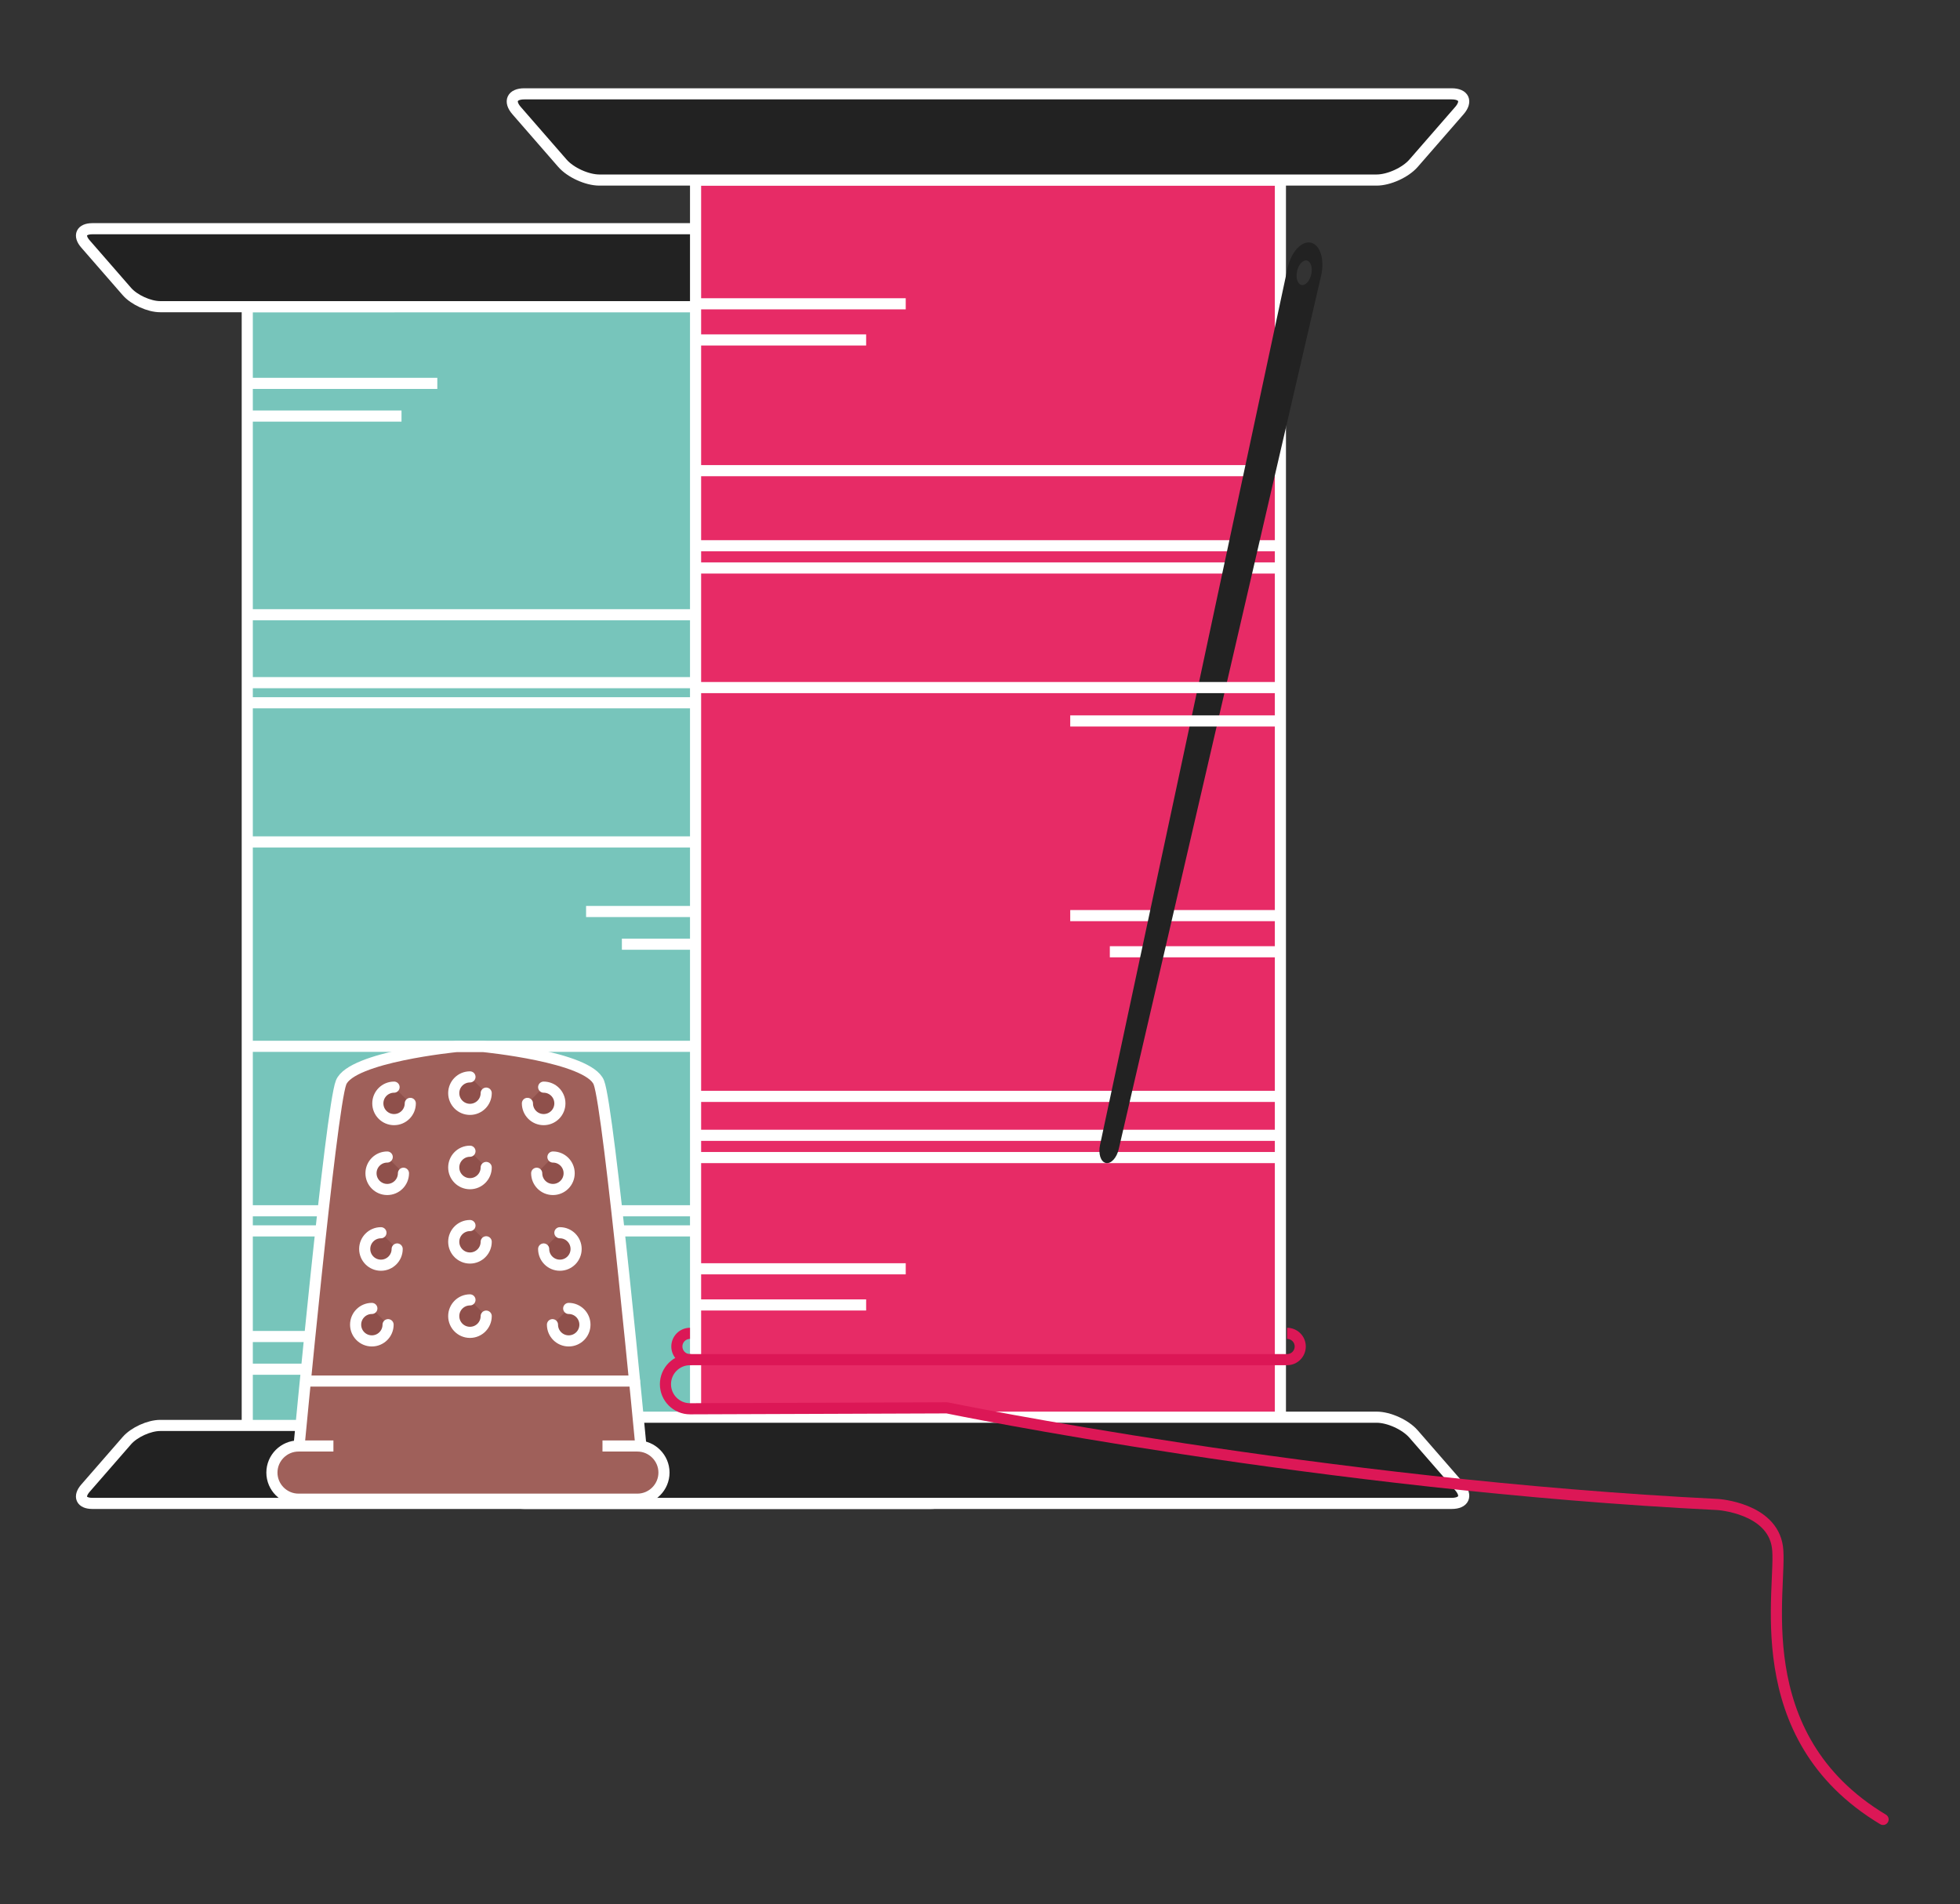 <?xml version="1.0" encoding="utf-8"?>
<!-- Generator: Adobe Illustrator 18.0.0, SVG Export Plug-In . SVG Version: 6.00 Build 0)  -->
<!DOCTYPE svg PUBLIC "-//W3C//DTD SVG 1.1//EN" "http://www.w3.org/Graphics/SVG/1.1/DTD/svg11.dtd">
<svg version="1.1" id="Layer_1" xmlns="http://www.w3.org/2000/svg" xmlns:xlink="http://www.w3.org/1999/xlink" x="0px" y="0px"
	 viewBox="0 0 352.478 342.355" enable-background="new 0 0 352.478 342.355" xml:space="preserve">
<rect x="0" y="0" width="352.478" height="342.355" fill="#333333" stroke="none"/>
<g>
	
		<polyline fill="#77C5BB" stroke="#FFFFFF" stroke-width="2" stroke-linecap="round" stroke-linejoin="round" stroke-miterlimit="10" points="
		44.466,256.285 44.466,55.138 139.576,55.138 139.576,256.285 	"/>
</g>
<line fill="none" stroke="#FFFFFF" stroke-width="2" stroke-miterlimit="10" x1="44.466" y1="68.929" x2="78.645" y2="68.929"/>
<line fill="none" stroke="#FFFFFF" stroke-width="2" stroke-miterlimit="10" x1="44.466" y1="74.807" x2="72.205" y2="74.807"/>
<line fill="none" stroke="#FFFFFF" stroke-width="2" stroke-miterlimit="10" x1="44.466" y1="240.296" x2="78.645" y2="240.296"/>
<line fill="none" stroke="#FFFFFF" stroke-width="2" stroke-miterlimit="10" x1="44.466" y1="246.174" x2="72.205" y2="246.174"/>
<line fill="none" stroke="#FFFFFF" stroke-width="2" stroke-miterlimit="10" x1="139.576" y1="163.882" x2="105.398" y2="163.882"/>
<line fill="none" stroke="#FFFFFF" stroke-width="2" stroke-miterlimit="10" x1="139.576" y1="169.76" x2="111.838" y2="169.76"/>
<line fill="none" stroke="#FFFFFF" stroke-width="2" stroke-miterlimit="10" x1="44.466" y1="122.736" x2="139.576" y2="122.736"/>
<line fill="none" stroke="#FFFFFF" stroke-width="2" stroke-miterlimit="10" x1="44.466" y1="110.527" x2="139.576" y2="110.527"/>
<line fill="none" stroke="#FFFFFF" stroke-width="2" stroke-miterlimit="10" x1="44.466" y1="217.689" x2="139.576" y2="217.689"/>
<line fill="none" stroke="#FFFFFF" stroke-width="2" stroke-miterlimit="10" x1="44.466" y1="221.306" x2="139.576" y2="221.306"/>
<line fill="none" stroke="#FFFFFF" stroke-width="2" stroke-miterlimit="10" x1="44.466" y1="188.121" x2="139.576" y2="188.121"/>
<path fill="#222222" stroke="#FFFFFF" stroke-width="2" d="M28.811,55.138c-1.989,0-4.686-1.227-5.993-2.728l-7.457-8.561
	c-1.307-1.5-0.748-2.728,1.242-2.728H167.44c1.989,0,2.548,1.227,1.242,2.728l-7.457,8.561c-1.307,1.5-4.004,2.728-5.993,2.728
	H28.811z"/>
<path fill="#222222" stroke="#FFFFFF" stroke-width="2" d="M28.811,256.285c-1.989,0-4.686,1.227-5.993,2.728l-7.457,8.561
	c-1.307,1.5-0.748,2.728,1.242,2.728H167.44c1.989,0,2.548-1.227,1.242-2.728l-7.457-8.561c-1.307-1.5-4.004-2.728-5.993-2.728
	H28.811z"/>
<line fill="none" stroke="#FFFFFF" stroke-width="2" stroke-miterlimit="10" x1="44.466" y1="151.372" x2="139.576" y2="151.372"/>
<line fill="none" stroke="#FFFFFF" stroke-width="2" stroke-miterlimit="10" x1="44.466" y1="126.353" x2="139.576" y2="126.353"/>
<g>
	
		<polyline fill="#E72B66" stroke="#FFFFFF" stroke-width="2" stroke-linecap="round" stroke-linejoin="round" stroke-miterlimit="10" points="
		125.088,254.802 125.088,32.371 230.262,32.371 230.262,254.802 	"/>
</g>
<line fill="none" stroke="#FFFFFF" stroke-width="2" stroke-miterlimit="10" x1="125.088" y1="54.621" x2="162.883" y2="54.621"/>
<line fill="none" stroke="#FFFFFF" stroke-width="2" stroke-miterlimit="10" x1="125.088" y1="61.121" x2="155.762" y2="61.121"/>
<line fill="none" stroke="#FFFFFF" stroke-width="2" stroke-miterlimit="10" x1="125.088" y1="228.121" x2="162.883" y2="228.121"/>
<line fill="none" stroke="#FFFFFF" stroke-width="2" stroke-miterlimit="10" x1="125.088" y1="234.621" x2="155.762" y2="234.621"/>
<line fill="none" stroke="#FFFFFF" stroke-width="2" stroke-miterlimit="10" x1="230.262" y1="164.621" x2="192.467" y2="164.621"/>
<line fill="none" stroke="#FFFFFF" stroke-width="2" stroke-miterlimit="10" x1="230.262" y1="171.121" x2="199.588" y2="171.121"/>
<line fill="none" stroke="#FFFFFF" stroke-width="2" stroke-miterlimit="10" x1="125.088" y1="98.121" x2="230.262" y2="98.121"/>
<line fill="none" stroke="#FFFFFF" stroke-width="2" stroke-miterlimit="10" x1="125.088" y1="84.621" x2="230.262" y2="84.621"/>
<line fill="none" stroke="#FFFFFF" stroke-width="2" stroke-miterlimit="10" x1="125.088" y1="204.121" x2="230.262" y2="204.121"/>
<line fill="none" stroke="#FFFFFF" stroke-width="2" stroke-miterlimit="10" x1="125.088" y1="208.121" x2="230.262" y2="208.121"/>
<line fill="none" stroke="#FFFFFF" stroke-width="2" stroke-miterlimit="10" x1="125.088" y1="197.121" x2="230.262" y2="197.121"/>
<path fill="#222222" stroke="#FFFFFF" stroke-width="2" d="M107.777,32.371c-2.2,0-5.182-1.357-6.627-3.016l-8.246-9.467
	c-1.445-1.659-0.827-3.016,1.373-3.016h166.797c2.2,0,2.818,1.357,1.373,3.016l-8.246,9.467c-1.445,1.659-4.427,3.016-6.627,3.016
	H107.777z"/>
<path fill="#222222" stroke="#FFFFFF" stroke-width="2" d="M107.777,254.802c-2.2,0-5.182,1.357-6.627,3.016l-8.246,9.467
	c-1.445,1.659-0.827,3.016,1.373,3.016h166.797c2.2,0,2.818-1.357,1.373-3.016l-8.246-9.467c-1.445-1.659-4.427-3.016-6.627-3.016
	H107.777z"/>
<path fill="none" stroke="#DC1756" stroke-width="2" stroke-miterlimit="10" d="M124.088,239.726c-1.306,0-2.364,1.059-2.364,2.364
	c0,1.306,1.059,2.364,2.364,2.364h107.377c1.306,0,2.364-1.059,2.364-2.364c0-1.306-1.059-2.364-2.364-2.364"/>
<path fill="none" stroke="#DC1756" stroke-width="2" stroke-linecap="round" stroke-linejoin="round" stroke-miterlimit="10" d="
	M124.088,244.455c-2.439,0-4.417,1.977-4.417,4.417s1.977,4.417,4.417,4.417l46.21-0.167c0,0,67.416,13.866,138.636,17.379
	c0,0,9.71,0.621,10.71,7.621s-6,34,19,49"/>
<line fill="none" stroke="#FFFFFF" stroke-width="2" stroke-miterlimit="10" x1="125.088" y1="102.121" x2="230.262" y2="102.121"/>
<g>
	<path fill="#9F605A" stroke="#FFFFFF" stroke-width="2" d="M53.683,260.979c0,0,5.816-61.753,7.66-66.361
		c1.843-4.608,20.738-6.452,20.738-6.452h4.874c0,0,18.894,1.843,20.738,6.452c1.843,4.608,7.66,66.361,7.66,66.361"/>
	<path fill="#8F504B" stroke="#FFFFFF" stroke-width="2" stroke-linecap="round" stroke-linejoin="round" d="M87.436,196.537
		c0,1.612-1.307,2.919-2.919,2.919s-2.919-1.307-2.919-2.919c0-1.612,1.307-2.919,2.919-2.919"/>
	<path fill="#8F504B" stroke="#FFFFFF" stroke-width="2" stroke-linecap="round" stroke-linejoin="round" d="M87.436,209.901
		c0,1.612-1.307,2.919-2.919,2.919s-2.919-1.307-2.919-2.919c0-1.612,1.307-2.919,2.919-2.919"/>
	<path fill="#8F504B" stroke="#FFFFFF" stroke-width="2" stroke-linecap="round" stroke-linejoin="round" d="M87.436,223.265
		c0,1.612-1.307,2.919-2.919,2.919s-2.919-1.307-2.919-2.919c0-1.612,1.307-2.919,2.919-2.919"/>
	<path fill="#8F504B" stroke="#FFFFFF" stroke-width="2" stroke-linecap="round" stroke-linejoin="round" d="M87.436,236.63
		c0,1.612-1.307,2.919-2.919,2.919s-2.919-1.307-2.919-2.919c0-1.612,1.307-2.919,2.919-2.919"/>
	<path fill="#8F504B" stroke="#FFFFFF" stroke-width="2" stroke-linecap="round" stroke-linejoin="round" d="M94.85,198.38
		c0,1.612,1.307,2.919,2.919,2.919s2.919-1.307,2.919-2.919c0-1.612-1.307-2.919-2.919-2.919"/>
	<path fill="#8F504B" stroke="#FFFFFF" stroke-width="2" stroke-linecap="round" stroke-linejoin="round" d="M96.518,210.944
		c0,1.612,1.307,2.919,2.919,2.919c1.612,0,2.919-1.307,2.919-2.919c0-1.612-1.307-2.919-2.919-2.919"/>
	<path fill="#8F504B" stroke="#FFFFFF" stroke-width="2" stroke-linecap="round" stroke-linejoin="round" d="M97.768,224.557
		c0,1.612,1.307,2.919,2.919,2.919s2.919-1.307,2.919-2.919c0-1.612-1.307-2.919-2.919-2.919"/>
	<path fill="#8F504B" stroke="#FFFFFF" stroke-width="2" stroke-linecap="round" stroke-linejoin="round" d="M99.354,238.167
		c0,1.612,1.307,2.919,2.919,2.919s2.919-1.307,2.919-2.919c0-1.612-1.307-2.919-2.919-2.919"/>
	<path fill="#8F504B" stroke="#FFFFFF" stroke-width="2" stroke-linecap="round" stroke-linejoin="round" d="M73.785,198.38
		c0,1.612-1.307,2.919-2.919,2.919s-2.919-1.307-2.919-2.919c0-1.612,1.307-2.919,2.919-2.919"/>
	<path fill="#8F504B" stroke="#FFFFFF" stroke-width="2" stroke-linecap="round" stroke-linejoin="round" d="M72.556,210.944
		c0,1.612-1.307,2.919-2.919,2.919s-2.919-1.307-2.919-2.919c0-1.612,1.307-2.919,2.919-2.919"/>
	<path fill="#8F504B" stroke="#FFFFFF" stroke-width="2" stroke-linecap="round" stroke-linejoin="round" d="M71.425,224.557
		c0,1.612-1.307,2.919-2.919,2.919s-2.919-1.307-2.919-2.919c0-1.612,1.307-2.919,2.919-2.919"/>
	<path fill="#8F504B" stroke="#FFFFFF" stroke-width="2" stroke-linecap="round" stroke-linejoin="round" d="M69.791,238.167
		c0,1.612-1.307,2.919-2.919,2.919s-2.919-1.307-2.919-2.919c0-1.612,1.307-2.919,2.919-2.919"/>
	
		<line fill="#8F504B" stroke="#FFFFFF" stroke-width="2" stroke-linecap="round" stroke-linejoin="round" x1="55.086" y1="248.304" x2="114.105" y2="248.304"/>
	<path fill="#9F605A" stroke="#FFFFFF" stroke-width="2" d="M108.348,259.979h6.277c2.631,0,4.783,2.152,4.783,4.783l0,0
		c0,2.631-2.152,4.783-4.783,4.783H53.683c-2.631,0-4.783-2.152-4.783-4.783l0,0c0-2.631,2.152-4.783,4.783-4.783h6.277"/>
</g>
<path fill="#222222" d="M235.74,43.63c-1.667-0.371-3.537,1.656-4.177,4.528l-33.731,157.666c-0.356,1.599,0.107,3.063,1.035,3.27
	c0.928,0.207,1.969-0.922,2.326-2.521l36.406-157.069C238.239,46.631,237.406,44.002,235.74,43.63z M234.045,51.233
	c-0.704-0.157-1.055-1.267-0.785-2.48c0.27-1.213,1.06-2.069,1.764-1.912c0.704,0.157,1.055,1.267,0.785,2.48
	C235.539,50.534,234.749,51.39,234.045,51.233z"/>
<line fill="none" stroke="#FFFFFF" stroke-width="2" stroke-miterlimit="10" x1="230.262" y1="129.621" x2="192.467" y2="129.621"/>
<line fill="none" stroke="#FFFFFF" stroke-width="2" stroke-miterlimit="10" x1="125.088" y1="123.622" x2="230.262" y2="123.622"/>
</svg>
